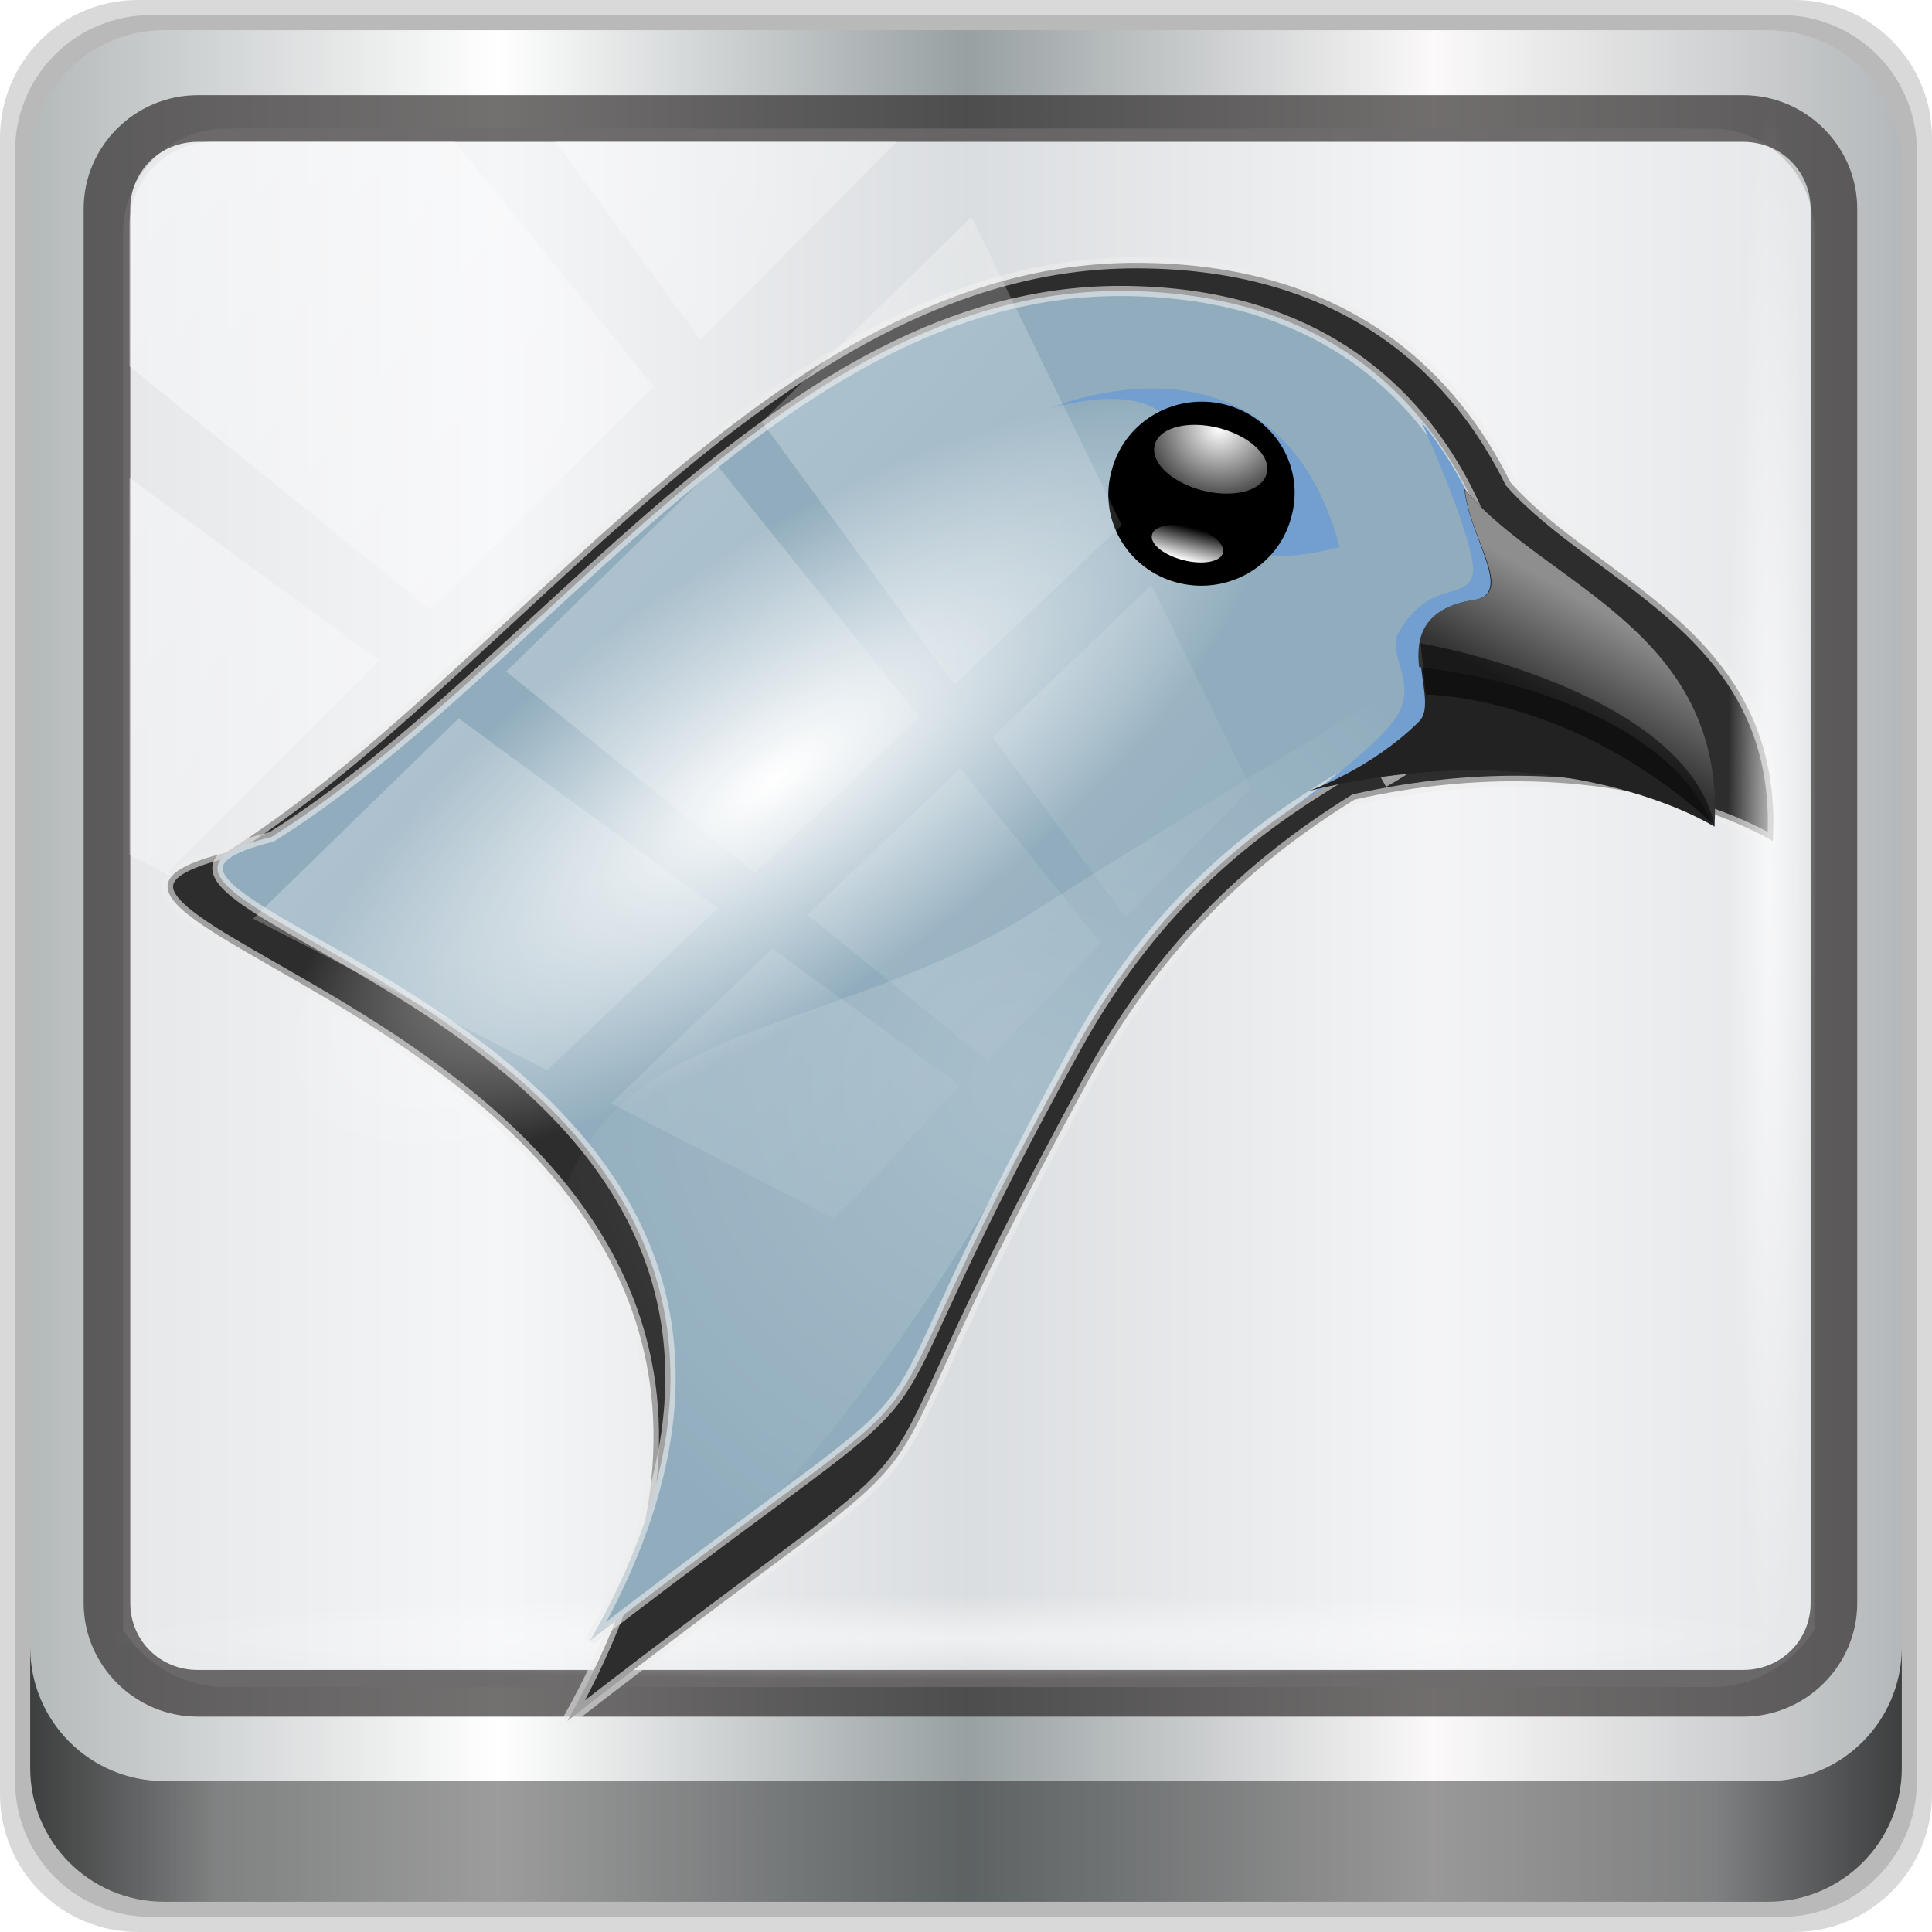 <?xml version="1.0" encoding="UTF-8" standalone="no"?>
<!-- Created with Inkscape (http://www.inkscape.org/) -->

<svg
   xmlns:dc="http://purl.org/dc/elements/1.1/"
   xmlns:cc="http://creativecommons.org/ns#"
   xmlns:rdf="http://www.w3.org/1999/02/22-rdf-syntax-ns#"
   xmlns:svg="http://www.w3.org/2000/svg"
   xmlns="http://www.w3.org/2000/svg"
   xmlns:xlink="http://www.w3.org/1999/xlink"
   xmlns:sodipodi="http://sodipodi.sourceforge.net/DTD/sodipodi-0.dtd"
   xmlns:inkscape="http://www.inkscape.org/namespaces/inkscape"
   width="96"
   height="96"
   viewBox="0 0 96 96"
   version="1.1"
   id="svg1072"
   inkscape:version="0.92.2 5c3e80d, 2017-08-06"
   sodipodi:docname="icedove.svg">
  <defs
     id="defs1066">
    <linearGradient
       y2="47"
       x2="90"
       y1="47"
       x1="6"
       gradientTransform="matrix(1.107,0,0,1.107,-4.994,-3.621)"
       gradientUnits="userSpaceOnUse"
       id="linearGradient4071"
       xlink:href="#linearGradient6139-0"
       inkscape:collect="always" />
    <linearGradient
       id="linearGradient6139-0">
      <stop
         style="stop-color:#b4b9ba;stop-opacity:1"
         offset="0"
         id="stop6141-2" />
      <stop
         id="stop6151-0"
         offset="0.25"
         style="stop-color:#ffffff;stop-opacity:1;" />
      <stop
         id="stop6147-1"
         offset="0.5"
         style="stop-color:#98a0a2;stop-opacity:1" />
      <stop
         style="stop-color:#fbf9f9;stop-opacity:1;"
         offset="0.75"
         id="stop6149-4" />
      <stop
         style="stop-color:#b4b8ba;stop-opacity:1"
         offset="1"
         id="stop6143-4" />
    </linearGradient>
    <linearGradient
       gradientUnits="userSpaceOnUse"
       y2="88.172"
       x2="94.5"
       y1="88.172"
       x1="1.5"
       id="linearGradient4129"
       xlink:href="#linearGradient3832-0-6-1-1"
       inkscape:collect="always"
       gradientTransform="translate(0.149,0.415)" />
    <linearGradient
       id="linearGradient3832-0-6-1-1">
      <stop
         id="stop3834-6-3-7-1"
         offset="0"
         style="stop-color:#000000;stop-opacity:1;" />
      <stop
         style="stop-color:#000000;stop-opacity:0.588;"
         offset="0.1"
         id="stop3872-2-4" />
      <stop
         id="stop3844-6-2-7-6"
         offset="0.9"
         style="stop-color:#000000;stop-opacity:0.588;" />
      <stop
         id="stop3836-5-0-2-9"
         offset="1"
         style="stop-color:#000000;stop-opacity:1;" />
    </linearGradient>
    <radialGradient
       r="43.199"
       fy="44.893"
       fx="13.948"
       cy="44.893"
       cx="13.948"
       gradientTransform="matrix(0.975,0,0,0.049,34.048,79.582)"
       gradientUnits="userSpaceOnUse"
       id="radialGradient7462"
       xlink:href="#linearGradient3737"
       inkscape:collect="always" />
    <linearGradient
       id="linearGradient3737">
      <stop
         id="stop3739"
         style="stop-color:#ffffff;stop-opacity:1"
         offset="0" />
      <stop
         id="stop3741"
         style="stop-color:#ffffff;stop-opacity:0"
         offset="1" />
    </linearGradient>
    <radialGradient
       r="43.199"
       fy="44.893"
       fx="13.948"
       cy="44.893"
       cx="13.948"
       gradientTransform="matrix(0.888,0,0,0.049,31.96,-90.317)"
       gradientUnits="userSpaceOnUse"
       id="radialGradient7464"
       xlink:href="#linearGradient3737"
       inkscape:collect="always" />
    <linearGradient
       y2="14.514"
       x2="50.528"
       y1="-28.642"
       x1="2.771"
       gradientUnits="userSpaceOnUse"
       id="linearGradient4767"
       xlink:href="#linearGradient3737"
       inkscape:collect="always" />
    <clipPath
       clipPathUnits="userSpaceOnUse"
       id="clipPath4156-4-1">
      <path
         style="opacity:0.6;fill:#ffffff;fill-opacity:1;stroke:none"
         d="m 27.046,-55.695 -14.214,13.321 h 0.061 l 15.653,21.771 10.231,-10.546 C 38.562,-32.302 27.468,-54.819 27.046,-55.695 Z M 9.647,-39.383 -5.241,-25.321 15.988,-7.806 26.372,-18.383 Z m 31.491,12.951 -9.741,9.714 8.945,12.458 7.781,-7.555 z m -49.84,4.379 -13.754,12.982 26.283,13.846 0.061,-0.062 -0.123,-0.062 L 13.599,-5.401 -8.702,-22.053 Z m 38.015,7.401 -9.803,9.775 11.579,9.559 7.628,-7.401 -8.669,-11.009 z m 20.187,5.674 -7.383,7.216 6.188,8.542 5.82,-6.137 z m -32.195,6.322 -9.557,9.498 13.662,7.185 7.934,-7.678 z m 23.312,2.374 -7.107,6.938 8.363,6.907 5.361,-5.674 -0.061,-0.092 -0.092,0.123 -6.464,-8.203 z m -8.73,8.542 -7.505,7.339 10.354,5.458 c 1.397,-1.321 5.675,-6.123 5.851,-6.322 z"
         id="path4158-0-8"
         inkscape:connector-curvature="0" />
    </clipPath>
    <radialGradient
       cx="61.482"
       cy="52.375"
       r="13.604"
       fx="61.482"
       fy="52.375"
       id="radialGradient4190-2-7"
       xlink:href="#linearGradient3737"
       gradientUnits="userSpaceOnUse"
       gradientTransform="matrix(1,0,0,0.39,0,31.94)" />
    <linearGradient
       x1="185.184"
       y1="178.868"
       x2="185.184"
       y2="162.244"
       id="linearGradient5020"
       xlink:href="#linearGradient3737"
       gradientUnits="userSpaceOnUse" />
    <radialGradient
       cx="185.184"
       cy="162.244"
       r="8.312"
       fx="185.184"
       fy="162.244"
       id="radialGradient5022-4-6"
       xlink:href="#linearGradient3737"
       gradientUnits="userSpaceOnUse"
       gradientTransform="matrix(1.766,0,0,3.005,-141.838,-325.263)" />
    <linearGradient
       x1="79.55"
       y1="37.402"
       x2="80.238"
       y2="36.211"
       id="linearGradient4695"
       xlink:href="#linearGradient4689"
       gradientUnits="userSpaceOnUse" />
    <linearGradient
       id="linearGradient4689">
      <stop
         id="stop4691"
         style="stop-color:#333333;stop-opacity:1"
         offset="0" />
      <stop
         id="stop4693"
         style="stop-color:#8e8e8e;stop-opacity:1"
         offset="1" />
    </linearGradient>
    <clipPath
       id="clipPath4005-8">
      <rect
         width="54.139"
         height="54.139"
         rx="3.867"
         ry="3.867"
         x="20.838"
         y="21.023"
         id="rect4007-2"
         style="fill:url(#radialGradient4009);fill-opacity:1;fill-rule:nonzero;stroke:none" />
    </clipPath>
    <linearGradient
       x1="98"
       y1="240.92"
       x2="420"
       y2="240.92"
       id="linearGradient3963-3"
       xlink:href="#linearGradient3737"
       gradientUnits="userSpaceOnUse"
       gradientTransform="matrix(0.543,-0.941,0.941,0.543,-156.67,314.829)" />
    <linearGradient
       x1="98"
       y1="240.92"
       x2="420"
       y2="240.92"
       id="linearGradient3965-2"
       xlink:href="#linearGradient3737"
       gradientUnits="userSpaceOnUse"
       gradientTransform="matrix(-0.941,0.543,0.543,0.941,334.225,-173.067)" />
    <linearGradient
       x1="98"
       y1="240.92"
       x2="420"
       y2="240.92"
       id="linearGradient3967-9"
       xlink:href="#linearGradient3737"
       gradientUnits="userSpaceOnUse"
       gradientTransform="matrix(0.941,-0.543,-0.543,-0.941,150.774,625.274)" />
    <linearGradient
       x1="98"
       y1="240.92"
       x2="420"
       y2="240.92"
       id="linearGradient3969-0"
       xlink:href="#linearGradient3737"
       gradientUnits="userSpaceOnUse"
       gradientTransform="matrix(-0.543,0.941,-0.941,-0.543,641.67,131.378)" />
    <radialGradient
       cx="246.353"
       cy="226.883"
       r="154.358"
       fx="246.353"
       fy="226.883"
       id="radialGradient3971-0"
       xlink:href="#linearGradient3737"
       gradientUnits="userSpaceOnUse"
       gradientTransform="matrix(1,-0.577,0.124,0.215,-28.136,320.379)" />
    <radialGradient
       cx="246.353"
       cy="226.883"
       r="154.358"
       fx="246.353"
       fy="226.883"
       id="radialGradient3973-4"
       xlink:href="#linearGradient3737"
       gradientUnits="userSpaceOnUse"
       gradientTransform="matrix(-0.577,-1,0.215,-0.124,339.848,501.371)" />
    <radialGradient
       cx="156.5"
       cy="148.5"
       r="19.5"
       fx="156.5"
       fy="148.5"
       id="radialGradient3975-5"
       xlink:href="#linearGradient12684-3"
       gradientUnits="userSpaceOnUse" />
    <linearGradient
       id="linearGradient12684-3">
      <stop
         id="stop12686-2"
         style="stop-color:#ffffff;stop-opacity:1"
         offset="0" />
      <stop
         id="stop12692-1"
         style="stop-color:#ffffff;stop-opacity:0.845"
         offset="0.35" />
      <stop
         id="stop12688-6"
         style="stop-color:#ffffff;stop-opacity:0"
         offset="1" />
    </linearGradient>
    <radialGradient
       cx="156.5"
       cy="148.5"
       r="19.5"
       fx="156.5"
       fy="148.5"
       id="radialGradient3979-9"
       xlink:href="#linearGradient12684-3"
       gradientUnits="userSpaceOnUse" />
    <radialGradient
       cx="156.5"
       cy="148.5"
       r="19.5"
       fx="156.5"
       fy="148.5"
       id="radialGradient3981-4"
       xlink:href="#linearGradient12684-3"
       gradientUnits="userSpaceOnUse" />
    <radialGradient
       cx="156.5"
       cy="148.5"
       r="19.5"
       fx="156.5"
       fy="148.5"
       id="radialGradient3983-9"
       xlink:href="#linearGradient12684-3"
       gradientUnits="userSpaceOnUse" />
    <radialGradient
       cx="156.5"
       cy="148.5"
       r="19.5"
       fx="156.5"
       fy="148.5"
       id="radialGradient3985-2"
       xlink:href="#linearGradient12684-3"
       gradientUnits="userSpaceOnUse" />
    <radialGradient
       cx="156.5"
       cy="148.5"
       r="19.5"
       fx="156.5"
       fy="148.5"
       id="radialGradient3987-8"
       xlink:href="#linearGradient12684-3"
       gradientUnits="userSpaceOnUse" />
    <radialGradient
       cx="156.5"
       cy="148.5"
       r="19.5"
       fx="156.5"
       fy="148.5"
       id="radialGradient3989-7"
       xlink:href="#linearGradient12684-3"
       gradientUnits="userSpaceOnUse" />
    <radialGradient
       cx="156.5"
       cy="148.5"
       r="19.5"
       fx="156.5"
       fy="148.5"
       id="radialGradient3991-1"
       xlink:href="#linearGradient12684-3"
       gradientUnits="userSpaceOnUse" />
    <radialGradient
       cx="156.5"
       cy="148.5"
       r="19.5"
       fx="156.5"
       fy="148.5"
       id="radialGradient3993-0"
       xlink:href="#linearGradient12684-3"
       gradientUnits="userSpaceOnUse" />
    <radialGradient
       cx="156.5"
       cy="148.5"
       r="19.5"
       fx="156.5"
       fy="148.5"
       id="radialGradient3995-4"
       xlink:href="#linearGradient12684-3"
       gradientUnits="userSpaceOnUse" />
    <radialGradient
       cx="156.5"
       cy="148.5"
       r="19.5"
       fx="156.5"
       fy="148.5"
       id="radialGradient3997-3"
       xlink:href="#linearGradient12684-3"
       gradientUnits="userSpaceOnUse" />
    <radialGradient
       cx="156.5"
       cy="148.5"
       r="19.5"
       fx="156.5"
       fy="148.5"
       id="radialGradient3999-5"
       xlink:href="#linearGradient12684-3"
       gradientUnits="userSpaceOnUse" />
    <radialGradient
       cx="156.5"
       cy="148.5"
       r="19.5"
       fx="156.5"
       fy="148.5"
       id="radialGradient4001-2"
       xlink:href="#linearGradient12684-3"
       gradientUnits="userSpaceOnUse" />
    <radialGradient
       inkscape:collect="always"
       xlink:href="#linearGradient3737"
       id="radialGradient1906"
       gradientUnits="userSpaceOnUse"
       gradientTransform="matrix(1,0,0,1.044,0,-1.866)"
       cx="73.082"
       cy="42.128"
       fx="73.082"
       fy="42.128"
       r="6.462" />
    <filter
       inkscape:collect="always"
       style="color-interpolation-filters:sRGB"
       id="filter1767"
       x="-0.037"
       width="1.075"
       y="-0.037"
       height="1.074">
      <feGaussianBlur
         inkscape:collect="always"
         stdDeviation="0.16"
         id="feGaussianBlur1769" />
    </filter>
    <radialGradient
       cx="61.482"
       cy="52.375"
       r="13.604"
       fx="61.482"
       fy="52.375"
       id="radialGradient4190-2-7-5"
       xlink:href="#linearGradient3737"
       gradientUnits="userSpaceOnUse"
       gradientTransform="matrix(1,0,0,0.39,0,31.94)" />
    <linearGradient
       x1="185.184"
       y1="178.868"
       x2="185.184"
       y2="162.244"
       id="linearGradient5020-3"
       xlink:href="#linearGradient3737"
       gradientUnits="userSpaceOnUse" />
    <radialGradient
       cx="185.184"
       cy="162.244"
       r="8.312"
       fx="185.184"
       fy="162.244"
       id="radialGradient5022-4-6-5"
       xlink:href="#linearGradient3737"
       gradientUnits="userSpaceOnUse"
       gradientTransform="matrix(1.766,0,0,3.005,-141.838,-325.263)" />
    <linearGradient
       x1="79.55"
       y1="37.402"
       x2="80.238"
       y2="36.211"
       id="linearGradient4695-6"
       xlink:href="#linearGradient4689"
       gradientUnits="userSpaceOnUse" />
    <filter
       inkscape:collect="always"
       style="color-interpolation-filters:sRGB"
       id="filter974"
       x="-0.034"
       width="1.068"
       y="-0.038"
       height="1.076">
      <feGaussianBlur
         inkscape:collect="always"
         stdDeviation="1.132"
         id="feGaussianBlur976" />
    </filter>
  </defs>
  <sodipodi:namedview
     id="base"
     pagecolor="#ffffff"
     bordercolor="#666666"
     borderopacity="1.0"
     inkscape:pageopacity="0.0"
     inkscape:pageshadow="2"
     inkscape:zoom="4.43868"
     inkscape:cx="17.440845"
     inkscape:cy="30.749317"
     inkscape:document-units="px"
     inkscape:current-layer="g2574"
     showgrid="false"
     inkscape:showpageshadow="false"
     units="px"
     inkscape:lockguides="false"
     inkscape:window-width="1280"
     inkscape:window-height="941"
     inkscape:window-x="0"
     inkscape:window-y="21"
     inkscape:window-maximized="1"
     inkscape:snap-global="false" />
  <g
     inkscape:label="Livello 1"
     inkscape:groupmode="layer"
     id="layer1"
     transform="translate(0,-1026.52)">
    <g
       transform="translate(-0.149,1026.105)"
       style="display:inline"
       id="g2574">
      <path
         inkscape:connector-curvature="0"
         id="path3288"
         d="M 89.292,0.415 H 7.006 c -3.799,0 -6.857,3.058 -6.857,6.857 V 89.558 c 0,3.799 3.058,6.857 6.857,6.857 H 89.292 c 3.799,0 6.857,-3.058 6.857,-6.857 V 7.272 c 0,-3.799 -3.058,-6.857 -6.857,-6.857 z"
         style="display:inline;opacity:0.15;fill:#000000;fill-opacity:1;fill-rule:nonzero;stroke:none" />
      <path
         style="display:inline;opacity:0.15;fill:#000000;fill-opacity:1;fill-rule:nonzero;stroke:none"
         d="M 88.649,1.165 H 7.649 c -3.739,0 -6.75,3.01 -6.75,6.75 V 88.915 c 0,3.74 3.011,6.75 6.75,6.75 H 88.649 c 3.74,0 6.75,-3.01 6.75,-6.75 V 7.915 c 0,-3.739 -3.01,-6.75 -6.75,-6.75 z"
         id="path4085"
         inkscape:connector-curvature="0" />
      <path
         inkscape:connector-curvature="0"
         id="rect4251-1"
         d="M 88.006,1.915 H 8.292 c -3.68,0 -6.643,2.963 -6.643,6.643 V 88.272 c 0,3.68 2.963,6.643 6.643,6.643 H 88.006 c 3.68,0 6.643,-2.963 6.643,-6.643 V 8.558 c 0,-3.68 -2.963,-6.643 -6.643,-6.643 z"
         style="display:inline;fill:url(#linearGradient4071);fill-opacity:1;fill-rule:nonzero;stroke:none" />
      <path
         sodipodi:nodetypes="sscccsccscccsss"
         inkscape:connector-curvature="0"
         id="path3400-6"
         d="m 11.39,6.802 c -2.856,0 -5.124,2.315 -5.124,5.23 v 21.674 7.323 40.373 c 1.097,1.704 2.969,2.844 5.124,2.844 h 4.099 65.589 4.099 c 2.155,0 4.027,-1.14 5.124,-2.844 V 41.029 33.706 12.033 c 0,-2.916 -2.268,-5.23 -5.124,-5.23 z"
         style="display:inline;opacity:0.74;fill:#f1f3f5;fill-opacity:1;fill-rule:nonzero;stroke:none;stroke-width:1.035" />
      <path
         style="color:#000000;font-style:normal;font-variant:normal;font-weight:normal;font-stretch:normal;font-size:medium;line-height:normal;font-family:Sans;-inkscape-font-specification:Sans;text-indent:0;text-align:start;text-decoration:none;text-decoration-line:none;letter-spacing:normal;word-spacing:normal;text-transform:none;writing-mode:lr-tb;direction:ltr;baseline-shift:baseline;text-anchor:start;display:inline;overflow:visible;visibility:visible;fill:#241f1f;fill-opacity:0.633;stroke:none;stroke-width:2.376;marker:none;enable-background:accumulate"
         d="m 9.974,5.144 c -3.117,0 -5.668,2.54 -5.668,5.646 v 69.278 c 0,3.106 2.551,5.646 5.668,5.646 H 86.766 c 3.117,0 5.668,-2.54 5.668,-5.646 V 10.79 c 0,-3.106 -2.551,-5.646 -5.668,-5.646 z m 0,2.319 H 86.766 c 1.888,0 3.352,1.48 3.352,3.327 v 69.278 c 0,1.846 -1.464,3.327 -3.352,3.327 H 9.974 c -1.888,0 -3.352,-1.48 -3.352,-3.327 V 10.79 c 0,-1.846 1.464,-3.327 3.352,-3.327 z"
         id="path4989"
         inkscape:connector-curvature="0" />
      <path
         id="path4118"
         d="m 1.649,82.259 v 6 c 0,3.68 2.976,6.656 6.656,6.656 H 87.993 c 3.68,0 6.656,-2.976 6.656,-6.656 v -6 c 0,3.68 -2.976,6.656 -6.656,6.656 H 8.305 c -3.68,0 -6.656,-2.976 -6.656,-6.656 z"
         style="display:inline;opacity:0.658;fill:url(#linearGradient4129);fill-opacity:1;fill-rule:nonzero;stroke:none"
         inkscape:connector-curvature="0" />
      <rect
         ry="4.25"
         rx="0"
         y="79.665"
         x="5.524"
         height="4.25"
         width="84.25"
         id="rect4131"
         style="opacity:0.55;fill:url(#radialGradient7462);fill-opacity:1;stroke:none" />
      <path
         d="m 56.322,13.451 c -18,0 -30.668,20.001 -45.002,28.964 -15.185,3.77 35.782,9.389 16.907,42.621 22.94,-17.673 11.861,-6.267 25.745,-31.424 3.36,-6.088 7.294,-9.764 10.969,-12.362 -0.084,0.061 -0.259,0.187 -0.315,0.227 0.854,-0.615 1.689,-1.158 2.506,-1.668 C 80.014,36.934 87.819,41.85 87.819,41.85 88.416,31.607 79.201,29.11 74.842,24.224 72.339,19.175 67.123,13.451 56.322,13.451 Z m 13.235,24.903 c -0.345,0.218 -0.674,0.414 -0.988,0.586 0.349,-0.206 0.652,-0.392 0.988,-0.586 z"
         style="display:inline;fill:#2d2d2d;fill-opacity:1;stroke:#ececec;stroke-width:0.543;stroke-miterlimit:4;stroke-dasharray:none;stroke-opacity:0.601;filter:url(#filter974)"
         id="path937"
         inkscape:connector-curvature="0"
         transform="matrix(1.005,0,0,1.012,-0.02,-0.138)" />
      <rect
         transform="rotate(90)"
         style="opacity:0.669;fill:url(#radialGradient7464);fill-opacity:1;stroke:none"
         id="rect4141"
         width="76.75"
         height="4.25"
         x="5.975"
         y="-90.234"
         rx="0"
         ry="4.25" />
      <g
         transform="matrix(4.049,0,0,3.969,-245.029,-112.92)"
         style="display:inline"
         id="g1798">
        <path
           sodipodi:nodetypes="sccscs"
           d="m 74.297,32.198 c -4.165,0 -7.096,4.72 -10.412,6.835 -3.513,0.89 8.279,2.216 3.912,10.059 5.308,-4.171 2.744,-1.479 5.956,-7.416 2.021,-3.736 4.947,-3.641 5.353,-5.155 0,0 -0.338,-4.323 -4.809,-4.323 z"
           inkscape:connector-curvature="0"
           id="path4038-1"
           style="fill:#91adbd;fill-opacity:1;stroke:#ececec;stroke-opacity:0.601;stroke-width:0.127;stroke-miterlimit:4;stroke-dasharray:none" />
        <path
           d="m 78,33.844 c 0.021,0.05 0.703,1.594 0.625,1.906 -0.082,0.329 -0.534,0.058 -0.906,0.719 -0.161,0.286 0.246,0.621 -0.031,1.062 -0.253,0.402 -1.273,1.137 -1.469,1.281 1.386,-1.017 2.621,-1.335 2.875,-2.281 0,0 -0.111,-1.462 -1.094,-2.688 z"
           inkscape:connector-curvature="0"
           id="path4703-2"
           style="fill:#729fcf;fill-opacity:1;stroke:none" />
        <path
           sodipodi:nodetypes="csssccc"
           d="m 78.969,35.844 c -0.715,1.198 -1,1.062 -5.725,4.12 -2.051,1.327 -4.5,1.402 -5.45,2.873 -1.364,2.112 -0.605,5.452 0.674,5.573 0.854,0.081 3.158,-2.608 5.283,-6.722 2.021,-3.736 4.938,-3.642 5.344,-5.156 0,0 -0.023,-0.282 -0.125,-0.688 z"
           inkscape:connector-curvature="0"
           id="path4535-7"
           style="opacity:0.458;fill:url(#radialGradient1906);fill-opacity:1;stroke:none;filter:url(#filter1767)" />
        <path
           d="m 78.526,34.679 c 0.984,1.195 3.199,1.76 3.059,4.221 0,0 -1.879,-1.215 -4.973,-0.442 0,0 0.188,-0.066 0.451,-0.207 0.263,-0.141 0.602,-0.358 0.903,-0.661 0.301,-0.303 -0.482,-1.339 0.679,-1.524 0.491,-0.078 -0.07,-0.802 -0.12,-1.388 z"
           inkscape:connector-curvature="0"
           id="path4040-0"
           style="fill:#222222;fill-opacity:1;stroke:none" />
        <path
           d="m 75.086,52.375 a 13.604,5.308 0 1 1 -27.208,0 13.604,5.308 0 1 1 27.208,0 z"
           transform="matrix(0.419,-0.322,0.384,0.349,24.199,39.826)"
           id="path4188-9"
           style="color:#000000;display:inline;overflow:visible;visibility:visible;fill:url(#radialGradient4190-2-7-5);fill-opacity:1;fill-rule:nonzero;stroke:none;stroke-width:1.578;marker:none;enable-background:accumulate"
           inkscape:connector-curvature="0" />
        <path
           d="m 73.439,33.666 c 0,0 2.764,-1.214 3.555,1.737 -2.799,0.75 -0.703,-2.501 -3.555,-1.737 z"
           inkscape:connector-curvature="0"
           id="path6450-3"
           style="display:inline;fill:#729fcf;fill-opacity:1;fill-rule:evenodd;stroke:none" />
        <g
           transform="matrix(0.095,0.025,-0.025,0.095,61.818,13.791)"
           id="g9129-6"
           style="display:inline">
          <path
             d="m 193.496,170.556 a 8.312,8.312 0 1 1 -16.623,0 8.312,8.312 0 1 1 16.623,0 z"
             transform="matrix(1.396,0,0,1.396,-71.556,-66.826)"
             id="path7337-0"
             style="fill:#000000;fill-opacity:1;stroke:none"
             inkscape:connector-curvature="0" />
          <path
             d="m 193.496,170.556 a 8.312,8.312 0 1 1 -16.623,0 8.312,8.312 0 1 1 16.623,0 z"
             transform="matrix(0.55,0,0,0.256,85.038,134.221)"
             id="path8224-6"
             style="fill:url(#linearGradient5020-3);fill-opacity:1;stroke:none"
             inkscape:connector-curvature="0" />
          <path
             d="m 193.496,170.556 a 8.312,8.312 0 1 1 -16.623,0 8.312,8.312 0 1 1 16.623,0 z"
             transform="matrix(0.869,0,0,0.489,26.032,83.33)"
             id="path9119-2"
             style="fill:url(#radialGradient5022-4-6-5);fill-opacity:1;stroke:none"
             inkscape:connector-curvature="0" />
        </g>
        <path
           d="m 78.531,34.688 c 0.049,0.586 0.616,1.297 0.125,1.375 -0.657,0.105 -0.727,0.481 -0.688,0.844 1.799,0.222 3.223,0.981 3.594,1.969 0.01,0.009 0.021,0.022 0.031,0.031 0.141,-2.461 -2.078,-3.024 -3.062,-4.219 z"
           inkscape:connector-curvature="0"
           id="path4684-6"
           style="fill:url(#linearGradient4695-6);fill-opacity:1;stroke:none" />
        <path
           d="m 81.595,38.891 c -0.378,-1.716 -3.608,-2.283 -3.608,-2.283 l 0.063,0.643 c 0,0 1.817,-10e-7 3.545,1.64 z"
           inkscape:connector-curvature="0"
           id="path4701-1"
           style="opacity:0.5;fill:#000000;stroke:none" />
      </g>
      <rect
         clip-path="url(#clipPath4156-4-1)"
         ry="3.957"
         rx="3.957"
         y="-30"
         x="2"
         height="69.024"
         width="75.966"
         id="rect4146"
         style="opacity:0.45;fill:url(#linearGradient4767);fill-opacity:1;stroke:none"
         transform="matrix(1.069,0,0,1.048,4.444,38.894)" />
      <g
         id="g922"
         style="display:inline"
         transform="matrix(4.049,0,0,3.969,-267.783,163.513)" />
    </g>
  </g>
</svg>
